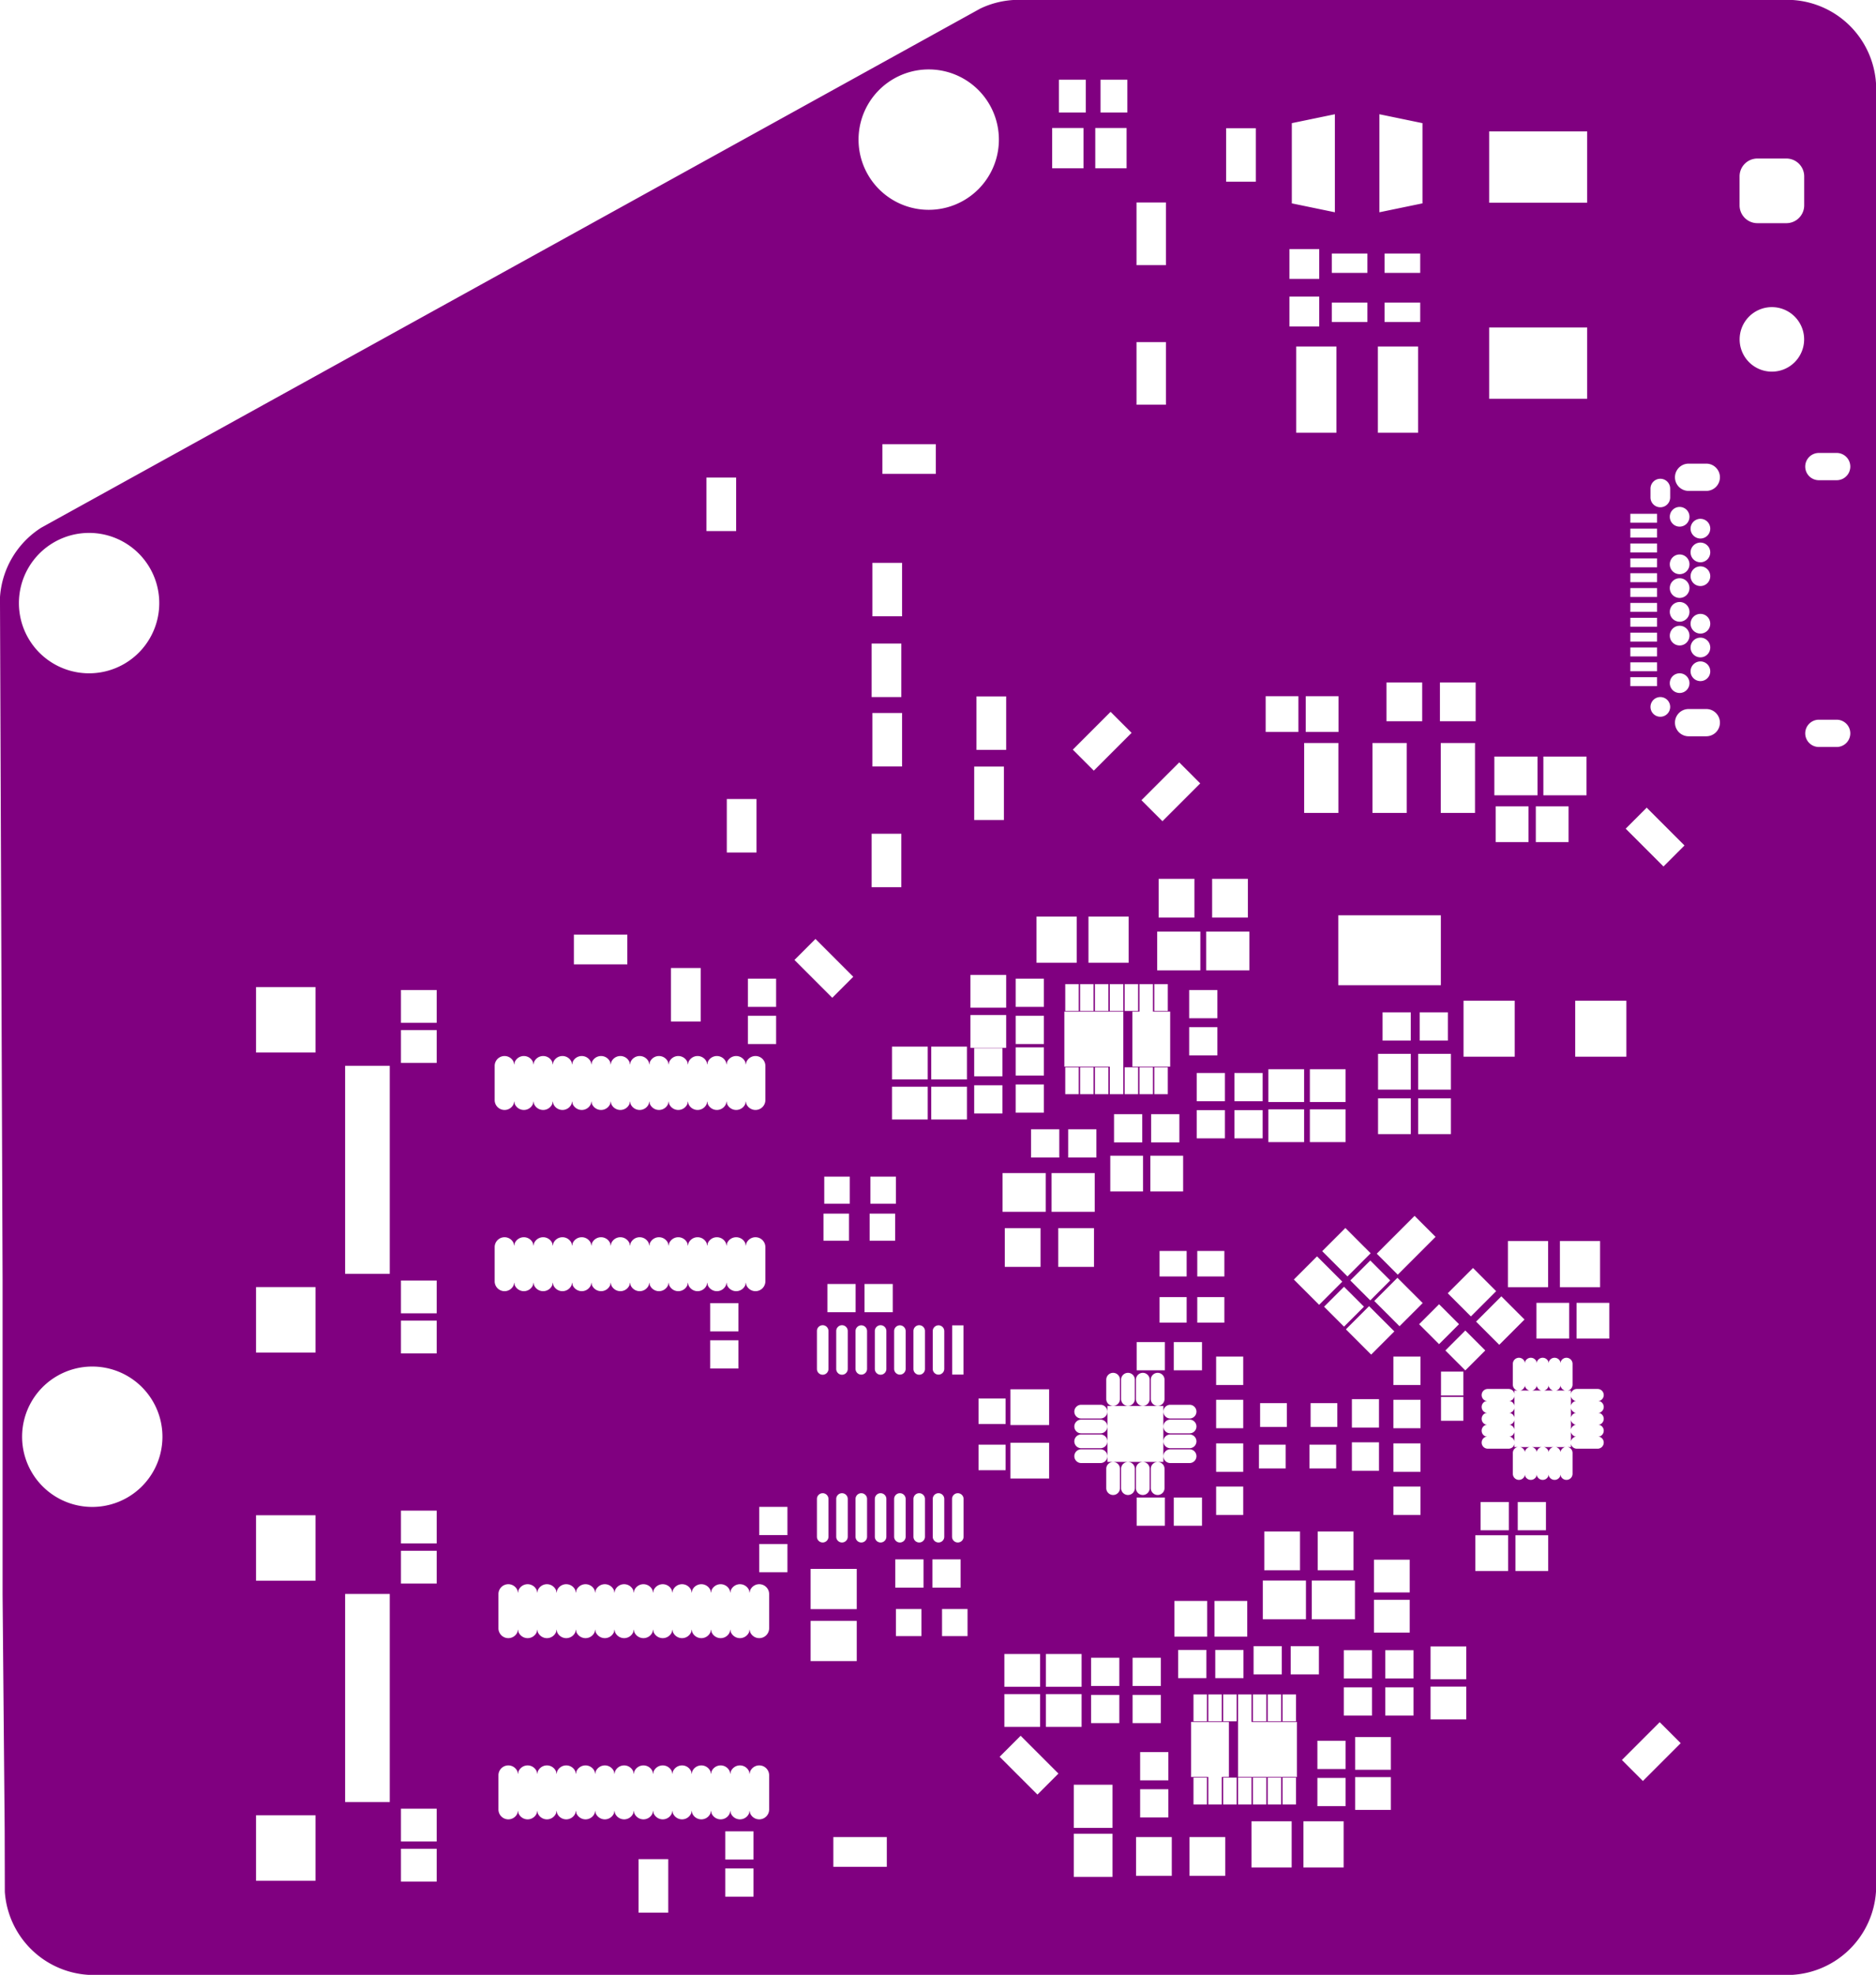<svg width="63.173mm" height="66.478mm" viewBox="0 0 24871401 26172280"  version="1.1" xmlns="http://www.w3.org/2000/svg" xmlns:xlink="http://www.w3.org/1999/xlink">
<desc>
Origin 0 0 Bound 17667399 22461200 24871401 26172280
</desc>
<g fill-rule="evenodd" fill="rgb(128, 0, 128)" stroke="black" stroke-width="1" transform="translate(0, 26172280) scale(1, -1) translate(-17667399, -22461200)">
<path id="N" d="M 41435111.00 48633479.00 A 1183546.33 1183546.33 0 0 0 42538800.00 47529791.00 L 42538799.00 23564888.00 A 1183546.33 1183546.33 0 0 0 41435111.00 22461199.00 L 18835027.00 22461200.00 A 1183648.62 1183648.62 0 0 0 17731453.00 23560568.00 L 17729467.00 24380822.00 L 17701616.00 27500043.00 L 17701616.00 31675911.00 L 17667103.00 40715688.00 A 1183811.65 1183811.65 0 0 0 18214221.00 41640129.00 L 30662683.00 48519458.00 A 1183522.88 1183522.88 0 0 0 31099018.00 48633479.00 L 41357698.00 48633480.00 L 41435111.00 48633479.00  zM 21850550.00 24575501.00 L 21061890.00 24575501.00 L 21061890.00 23708099.00 L 21850550.00 23708099.00 L 21850550.00 24575501.00  zM 23456850.00 24131425.00 L 22983150.00 24131425.00 L 22983150.00 23697095.00 L 23456850.00 23697095.00 L 23456850.00 24131425.00  zM 23456850.00 24662905.00 L 22983150.00 24662905.00 L 22983150.00 24228575.00 L 23456850.00 24228575.00 L 23456850.00 24662905.00  zM 22834805.00 27508575.00 L 22242995.00 27508575.00 L 22242995.00 24751425.00 L 22834805.00 24751425.00 L 22834805.00 27508575.00  zM 23456850.00 28081425.00 L 22983150.00 28081425.00 L 22983150.00 27647095.00 L 23456850.00 27647095.00 L 23456850.00 28081425.00  zM 18890693.38 29592474.59 m -930321.41 0 a 930321.41 930321.41 0 1 1 1860642.83 0a 930321.41 930321.41 0 1 1 -1860642.83 0M 21850550.00 28551881.00 L 21061890.00 28551881.00 L 21061890.00 27684479.00 L 21850550.00 27684479.00 L 21850550.00 28551881.00  zM 21850550.00 31575501.00 L 21061890.00 31575501.00 L 21061890.00 30708099.00 L 21850550.00 30708099.00 L 21850550.00 31575501.00  zM 23456850.00 28612905.00 L 22983150.00 28612905.00 L 22983150.00 28178575.00 L 23456850.00 28178575.00 L 23456850.00 28612905.00  zM 23456850.00 31131425.00 L 22983150.00 31131425.00 L 22983150.00 30697095.00 L 23456850.00 30697095.00 L 23456850.00 31131425.00  zM 26526850.00 23994330.00 L 26133150.00 23994330.00 L 26133150.00 23285670.00 L 26526850.00 23285670.00 L 26526850.00 23994330.00  zM 27657008.00 23870948.00 L 27282992.00 23870948.00 L 27282992.00 23496932.00 L 27657008.00 23496932.00 L 27657008.00 23870948.00  zM 27657008.00 24363068.00 L 27282992.00 24363068.00 L 27282992.00 23989052.00 L 27657008.00 23989052.00 L 27657008.00 24363068.00  zM 27612264.00 25155760.00 L 27605433.00 25121416.75 L 27598602.00 25155760.00 A 131112.76 131112.76 0 0 1 27356358.00 25155760.00 L 27349527.50 25121419.27 L 27342697.00 25155760.00 A 131112.76 131112.76 0 0 1 27100453.00 25155760.00 L 27093622.00 25121416.75 L 27086791.00 25155760.00 A 131112.76 131112.76 0 0 1 26844547.00 25155760.00 L 26837716.50 25121419.27 L 26830886.00 25155760.00 A 131112.76 131112.76 0 0 1 26588642.00 25155760.00 L 26581811.00 25121416.75 L 26574980.00 25155760.00 A 131112.76 131112.76 0 0 1 26332736.00 25155760.00 L 26325905.50 25121419.27 L 26319075.00 25155760.00 A 131112.76 131112.76 0 0 1 26076831.00 25155760.00 L 26070000.00 25121416.75 L 26063169.00 25155760.00 A 131112.76 131112.76 0 0 1 25820925.00 25155760.00 L 25814094.50 25121419.27 L 25807264.00 25155760.00 A 131112.76 131112.76 0 0 1 25565020.00 25155760.00 L 25558189.00 25121416.75 L 25551358.00 25155760.00 A 131112.76 131112.76 0 0 1 25309114.00 25155760.00 L 25302283.50 25121419.27 L 25295453.00 25155760.00 A 131112.76 131112.76 0 0 1 25053209.00 25155760.00 L 25046378.00 25121416.75 L 25039547.00 25155760.00 A 131112.76 131112.76 0 0 1 24797303.00 25155760.00 L 24790472.50 25121419.27 L 24783642.00 25155760.00 A 131112.76 131112.76 0 0 1 24541398.00 25155760.00 L 24534567.00 25121416.75 L 24527736.00 25155760.00 A 131112.76 131112.76 0 0 1 24275513.00 25105590.00 L 24275513.00 24652834.00 A 131092.80 131092.80 0 0 1 24527736.00 24602664.00 L 24534567.00 24637007.25 L 24541398.00 24602664.00 A 131112.76 131112.76 0 0 1 24783642.00 24602664.00 L 24790472.50 24637004.73 L 24797303.00 24602664.00 A 131112.76 131112.76 0 0 1 25039547.00 24602664.00 L 25046378.00 24637007.25 L 25053209.00 24602664.00 A 131112.76 131112.76 0 0 1 25295453.00 24602664.00 L 25302283.50 24637004.73 L 25309114.00 24602664.00 A 131112.76 131112.76 0 0 1 25551358.00 24602664.00 L 25558189.00 24637007.25 L 25565020.00 24602664.00 A 131112.76 131112.76 0 0 1 25807264.00 24602664.00 L 25814094.50 24637004.73 L 25820925.00 24602664.00 A 131112.76 131112.76 0 0 1 26063169.00 24602664.00 L 26070000.00 24637007.25 L 26076831.00 24602664.00 A 131112.76 131112.76 0 0 1 26319075.00 24602664.00 L 26325905.50 24637004.73 L 26332736.00 24602664.00 A 131112.76 131112.76 0 0 1 26574980.00 24602664.00 L 26581811.00 24637007.25 L 26588642.00 24602664.00 A 131112.76 131112.76 0 0 1 26830886.00 24602664.00 L 26837716.50 24637004.73 L 26844547.00 24602664.00 A 131112.76 131112.76 0 0 1 27086791.00 24602664.00 L 27093622.00 24637007.25 L 27100453.00 24602664.00 A 131112.76 131112.76 0 0 1 27342697.00 24602664.00 L 27349527.50 24637004.73 L 27356358.00 24602664.00 A 131112.76 131112.76 0 0 1 27598602.00 24602664.00 L 27605433.00 24637007.25 L 27612264.00 24602664.00 A 131112.76 131112.76 0 0 1 27864487.00 24652834.00 L 27864487.00 25105590.00 A 131092.80 131092.80 0 0 1 27612264.00 25155760.00  zM 27612264.00 27557335.00 L 27605433.00 27522991.75 L 27598602.00 27557335.00 A 131112.76 131112.76 0 0 1 27356358.00 27557335.00 L 27349527.50 27522994.27 L 27342697.00 27557335.00 A 131112.76 131112.76 0 0 1 27100453.00 27557335.00 L 27093622.00 27522991.75 L 27086791.00 27557335.00 A 131112.76 131112.76 0 0 1 26844547.00 27557335.00 L 26837716.50 27522994.27 L 26830886.00 27557335.00 A 131112.76 131112.76 0 0 1 26588642.00 27557335.00 L 26581811.00 27522991.75 L 26574980.00 27557335.00 A 131112.76 131112.76 0 0 1 26332736.00 27557335.00 L 26325905.50 27522994.27 L 26319075.00 27557335.00 A 131112.76 131112.76 0 0 1 26076831.00 27557335.00 L 26070000.00 27522991.75 L 26063169.00 27557335.00 A 131112.76 131112.76 0 0 1 25820925.00 27557335.00 L 25814094.50 27522994.27 L 25807264.00 27557335.00 A 131112.76 131112.76 0 0 1 25565020.00 27557335.00 L 25558189.00 27522991.75 L 25551358.00 27557335.00 A 131112.76 131112.76 0 0 1 25309114.00 27557335.00 L 25302283.50 27522994.27 L 25295453.00 27557335.00 A 131112.76 131112.76 0 0 1 25053209.00 27557335.00 L 25046378.00 27522991.75 L 25039547.00 27557335.00 A 131112.76 131112.76 0 0 1 24797303.00 27557335.00 L 24790472.50 27522994.27 L 24783642.00 27557335.00 A 131112.76 131112.76 0 0 1 24541398.00 27557335.00 L 24534567.00 27522991.75 L 24527736.00 27557335.00 A 131112.76 131112.76 0 0 1 24275513.00 27507165.00 L 24275513.00 27054409.00 A 131092.80 131092.80 0 0 1 24527736.00 27004239.00 L 24534567.00 27038582.25 L 24541398.00 27004239.00 A 131112.76 131112.76 0 0 1 24783642.00 27004239.00 L 24790472.50 27038579.73 L 24797303.00 27004239.00 A 131112.76 131112.76 0 0 1 25039547.00 27004239.00 L 25046378.00 27038582.25 L 25053209.00 27004239.00 A 131112.76 131112.76 0 0 1 25295453.00 27004239.00 L 25302283.50 27038579.73 L 25309114.00 27004239.00 A 131112.76 131112.76 0 0 1 25551358.00 27004239.00 L 25558189.00 27038582.25 L 25565020.00 27004239.00 A 131112.76 131112.76 0 0 1 25807264.00 27004239.00 L 25814094.50 27038579.73 L 25820925.00 27004239.00 A 131112.76 131112.76 0 0 1 26063169.00 27004239.00 L 26070000.00 27038582.25 L 26076831.00 27004239.00 A 131112.76 131112.76 0 0 1 26319075.00 27004239.00 L 26325905.50 27038579.73 L 26332736.00 27004239.00 A 131112.76 131112.76 0 0 1 26574980.00 27004239.00 L 26581811.00 27038582.25 L 26588642.00 27004239.00 A 131112.76 131112.76 0 0 1 26830886.00 27004239.00 L 26837716.50 27038579.73 L 26844547.00 27004239.00 A 131112.76 131112.76 0 0 1 27086791.00 27004239.00 L 27093622.00 27038582.25 L 27100453.00 27004239.00 A 131112.76 131112.76 0 0 1 27342697.00 27004239.00 L 27349527.50 27038579.73 L 27356358.00 27004239.00 A 131112.76 131112.76 0 0 1 27598602.00 27004239.00 L 27605433.00 27038582.25 L 27612264.00 27004239.00 A 131112.76 131112.76 0 0 1 27864487.00 27054409.00 L 27864487.00 27507165.00 A 131092.80 131092.80 0 0 1 27612264.00 27557335.00  zM 23456850.00 31662905.00 L 22983150.00 31662905.00 L 22983150.00 31228575.00 L 23456850.00 31228575.00 L 23456850.00 31662905.00  zM 27457008.00 30870948.00 L 27082992.00 30870948.00 L 27082992.00 30496932.00 L 27457008.00 30496932.00 L 27457008.00 30870948.00  zM 27457008.00 31363068.00 L 27082992.00 31363068.00 L 27082992.00 30989052.00 L 27457008.00 30989052.00 L 27457008.00 31363068.00  zM 28107008.00 28170948.00 L 27732992.00 28170948.00 L 27732992.00 27796932.00 L 28107008.00 27796932.00 L 28107008.00 28170948.00  zM 28107008.00 28663068.00 L 27732992.00 28663068.00 L 27732992.00 28289052.00 L 28107008.00 28289052.00 L 28107008.00 28663068.00  zM 29424330.00 24286850.00 L 28715670.00 24286850.00 L 28715670.00 23893150.00 L 29424330.00 23893150.00 L 29424330.00 24286850.00  zM 29025748.00 27151898.00 L 28414252.00 27151898.00 L 28414252.00 26619142.00 L 29025748.00 26619142.00 L 29025748.00 27151898.00  zM 29883258.00 27309553.00 L 29545182.00 27309553.00 L 29545182.00 26950447.00 L 29883258.00 26950447.00 L 29883258.00 27309553.00  zM 29025748.00 27840858.00 L 28414252.00 27840858.00 L 28414252.00 27308102.00 L 29025748.00 27308102.00 L 29025748.00 27840858.00  zM 29910948.00 27967008.00 L 29536932.00 27967008.00 L 29536932.00 27592992.00 L 29910948.00 27592992.00 L 29910948.00 27967008.00  zM 28497918.00 28768558.00 L 28497918.00 28266722.00 A 76425.40 76425.40 0 0 1 28650762.00 28266722.00 L 28650762.00 28768558.00 A 76425.40 76425.40 0 0 1 28497918.00 28768558.00  zM 28753818.00 28768558.00 L 28753818.00 28266722.00 A 76425.40 76425.40 0 0 1 28906662.00 28266722.00 L 28906662.00 28768558.00 A 76425.40 76425.40 0 0 1 28753818.00 28768558.00  zM 29009718.00 28768558.00 L 29009718.00 28266722.00 A 76425.40 76425.40 0 0 1 29162562.00 28266722.00 L 29162562.00 28768558.00 A 76425.40 76425.40 0 0 1 29009718.00 28768558.00  zM 29265618.00 28768558.00 L 29265618.00 28266722.00 A 76425.40 76425.40 0 0 1 29418462.00 28266722.00 L 29418462.00 28768558.00 A 76425.40 76425.40 0 0 1 29265618.00 28768558.00  zM 30033338.00 28768558.00 L 30033338.00 28266722.00 A 76425.40 76425.40 0 0 1 30186182.00 28266722.00 L 30186182.00 28768558.00 A 76425.40 76425.40 0 0 1 30033338.00 28768558.00  zM 29521538.00 28768558.00 L 29521538.00 28266722.00 A 76425.40 76425.40 0 0 1 29674382.00 28266722.00 L 29674382.00 28768558.00 A 76425.40 76425.40 0 0 1 29521538.00 28768558.00  zM 29777438.00 28768558.00 L 29777438.00 28266722.00 A 76425.40 76425.40 0 0 1 29930282.00 28266722.00 L 29930282.00 28768558.00 A 76425.40 76425.40 0 0 1 29777438.00 28768558.00  zM 28497918.00 30993278.00 L 28497918.00 30491442.00 A 76425.40 76425.40 0 1 1 28650762.00 30491442.00 L 28650762.00 30993278.00 A 76425.40 76425.40 0 1 1 28497918.00 30993278.00  zM 28753818.00 30993278.00 L 28753818.00 30491442.00 A 76425.40 76425.40 0 1 1 28906662.00 30491442.00 L 28906662.00 30993278.00 A 76425.40 76425.40 0 1 1 28753818.00 30993278.00  zM 29009718.00 30993278.00 L 29009718.00 30491442.00 A 76425.40 76425.40 0 0 1 29162562.00 30491442.00 L 29162562.00 30993278.00 A 76425.40 76425.40 0 0 1 29009718.00 30993278.00  zM 29265618.00 30993278.00 L 29265618.00 30491442.00 A 76425.40 76425.40 0 1 1 29418462.00 30491442.00 L 29418462.00 30993278.00 A 76425.40 76425.40 0 1 1 29265618.00 30993278.00  zM 29010948.00 31617008.00 L 28636932.00 31617008.00 L 28636932.00 31242992.00 L 29010948.00 31242992.00 L 29010948.00 31617008.00  zM 29503068.00 31617008.00 L 29129052.00 31617008.00 L 29129052.00 31242992.00 L 29503068.00 31242992.00 L 29503068.00 31617008.00  zM 29521538.00 30993278.00 L 29521538.00 30491442.00 A 76425.40 76425.40 0 0 1 29674382.00 30491442.00 L 29674382.00 30993278.00 A 76425.40 76425.40 0 0 1 29521538.00 30993278.00  zM 29777438.00 30993278.00 L 29777438.00 30491442.00 A 76425.40 76425.40 0 1 1 29930282.00 30491442.00 L 29930282.00 30993278.00 A 76425.40 76425.40 0 1 1 29777438.00 30993278.00  zM 32416535.00 24331263.00 L 31903465.00 24331263.00 L 31903465.00 23759137.00 L 32416535.00 23759137.00 L 32416535.00 24331263.00  zM 32416535.00 24980863.00 L 31903465.00 24980863.00 L 31903465.00 24408737.00 L 32416535.00 24408737.00 L 32416535.00 24980863.00  zM 33202510.00 24286535.00 L 32728810.00 24286535.00 L 32728810.00 23773465.00 L 33202510.00 23773465.00 L 33202510.00 24286535.00  zM 33157008.00 24920948.00 L 32782992.00 24920948.00 L 32782992.00 24546932.00 L 33157008.00 24546932.00 L 33157008.00 24920948.00  zM 33157008.00 25413068.00 L 32782992.00 25413068.00 L 32782992.00 25039052.00 L 33157008.00 25039052.00 L 33157008.00 25413068.00  zM 31198645.00 25629743.00 L 30920257.00 25351355.00 L 31421355.00 24850257.00 L 31699743.00 25128645.00 L 31198645.00 25629743.00  zM 31456850.00 26181425.00 L 30983150.00 26181425.00 L 30983150.00 25747095.00 L 31456850.00 25747095.00 L 31456850.00 26181425.00  zM 32006850.00 26181425.00 L 31533150.00 26181425.00 L 31533150.00 25747095.00 L 32006850.00 25747095.00 L 32006850.00 26181425.00  zM 32507008.00 26170948.00 L 32132992.00 26170948.00 L 32132992.00 25796932.00 L 32507008.00 25796932.00 L 32507008.00 26170948.00  zM 33057008.00 26170948.00 L 32682992.00 26170948.00 L 32682992.00 25796932.00 L 33057008.00 25796932.00 L 33057008.00 26170948.00  zM 30494838.00 27309553.00 L 30156762.00 27309553.00 L 30156762.00 26950447.00 L 30494838.00 26950447.00 L 30494838.00 27309553.00  zM 31456850.00 26712905.00 L 30983150.00 26712905.00 L 30983150.00 26278575.00 L 31456850.00 26278575.00 L 31456850.00 26712905.00  zM 32006850.00 26712905.00 L 31533150.00 26712905.00 L 31533150.00 26278575.00 L 32006850.00 26278575.00 L 32006850.00 26712905.00  zM 30403068.00 27967008.00 L 30029052.00 27967008.00 L 30029052.00 27592992.00 L 30403068.00 27592992.00 L 30403068.00 27967008.00  zM 30289238.00 28768558.00 L 30289238.00 28266722.00 A 76425.40 76425.40 0 0 1 30442082.00 28266722.00 L 30442082.00 28768558.00 A 76425.40 76425.40 0 0 1 30289238.00 28768558.00  zM 32507008.00 26663068.00 L 32132992.00 26663068.00 L 32132992.00 26289052.00 L 32507008.00 26289052.00 L 32507008.00 26663068.00  zM 33057008.00 26663068.00 L 32682992.00 26663068.00 L 32682992.00 26289052.00 L 33057008.00 26289052.00 L 33057008.00 26663068.00  zM 33110948.00 28787008.00 L 32736932.00 28787008.00 L 32736932.00 28412992.00 L 33110948.00 28412992.00 L 33110948.00 28787008.00  zM 32530620.00 29167393.00 L 32530620.00 28911487.00 A 90956.37 90956.37 0 0 1 32712540.00 28911487.00 L 32712540.00 29167393.00 A 90956.37 90956.37 0 0 1 32530620.00 29167393.00  zM 32333760.00 29167393.00 L 32333760.00 28911487.00 A 90956.37 90956.37 0 0 1 32515680.00 28911487.00 L 32515680.00 29167393.00 A 90956.37 90956.37 0 0 1 32333760.00 29167393.00  zM 30999553.00 29487458.00 L 30640447.00 29487458.00 L 30640447.00 29149382.00 L 30999553.00 29149382.00 L 30999553.00 29487458.00  zM 30999553.00 30099038.00 L 30640447.00 30099038.00 L 30640447.00 29760962.00 L 30999553.00 29760962.00 L 30999553.00 30099038.00  zM 31576535.00 30221190.00 L 31063465.00 30221190.00 L 31063465.00 29747490.00 L 31576535.00 29747490.00 L 31576535.00 30221190.00  zM 30440614.00 31068232.00 L 30290706.00 31068232.00 L 30290706.00 30416488.00 L 30440614.00 30416488.00 L 30440614.00 31068232.00  zM 30033338.00 30993278.00 L 30033338.00 30491442.00 A 76425.40 76425.40 0 0 1 30186182.00 30491442.00 L 30186182.00 30993278.00 A 76425.40 76425.40 0 0 1 30033338.00 30993278.00  zM 31576535.00 29512510.00 L 31063465.00 29512510.00 L 31063465.00 29038810.00 L 31576535.00 29038810.00 L 31576535.00 29512510.00  zM 32257393.00 29425680.00 L 32001487.00 29425680.00 A 90956.37 90956.37 0 0 1 32001487.00 29243760.00 L 32257393.00 29243760.00 A 90956.37 90956.37 0 0 1 32257393.00 29425680.00  zM 32257393.00 29622540.00 L 32001487.00 29622540.00 A 90956.37 90956.37 0 0 1 32001487.00 29440620.00 L 32257393.00 29440620.00 A 90956.37 90956.37 0 0 1 32257393.00 29622540.00  zM 32257393.00 29819380.00 L 32001487.00 29819380.00 A 90956.37 90956.37 0 0 1 32001487.00 29637460.00 L 32257393.00 29637460.00 A 90956.37 90956.37 0 0 1 32257393.00 29819380.00  zM 32257393.00 30016240.00 L 32001487.00 30016240.00 A 90956.37 90956.37 0 0 1 32001487.00 29834320.00 L 32257393.00 29834320.00 A 90956.37 90956.37 0 0 1 32257393.00 30016240.00  zM 32727460.00 29167393.00 L 32727460.00 28911487.00 A 90956.37 90956.37 0 0 1 32909380.00 28911487.00 L 32909380.00 29167393.00 A 90956.37 90956.37 0 0 1 32727460.00 29167393.00  zM 32924320.00 29167393.00 L 32924320.00 28911487.00 A 90956.37 90956.37 0 0 1 33106240.00 28911487.00 L 33106240.00 29167393.00 A 90956.37 90956.37 0 0 1 32924320.00 29167393.00  zM 33090708.00 30000708.00 L 32349292.00 30000708.00 L 32349292.00 29259292.00 L 33090708.00 29259292.00 L 33090708.00 30000708.00  zM 32333760.00 30348513.00 L 32333760.00 30092607.00 A 90956.37 90956.37 0 0 1 32515680.00 30092607.00 L 32515680.00 30348513.00 A 90956.37 90956.37 0 0 1 32333760.00 30348513.00  zM 32727460.00 30348513.00 L 32727460.00 30092607.00 A 90956.37 90956.37 0 0 1 32909380.00 30092607.00 L 32909380.00 30348513.00 A 90956.37 90956.37 0 0 1 32727460.00 30348513.00  zM 32530620.00 30348513.00 L 32530620.00 30092607.00 A 90956.37 90956.37 0 0 1 32712540.00 30092607.00 L 32712540.00 30348513.00 A 90956.37 90956.37 0 0 1 32530620.00 30348513.00  zM 32924320.00 30348513.00 L 32924320.00 30092607.00 A 90956.37 90956.37 0 0 1 33106240.00 30092607.00 L 33106240.00 30348513.00 A 90956.37 90956.37 0 0 1 32924320.00 30348513.00  zM 33110948.00 30847008.00 L 32736932.00 30847008.00 L 32736932.00 30472992.00 L 33110948.00 30472992.00 L 33110948.00 30847008.00  zM 33399553.00 31443258.00 L 33040447.00 31443258.00 L 33040447.00 31105182.00 L 33399553.00 31105182.00 L 33399553.00 31443258.00  zM 33911190.00 24286535.00 L 33437490.00 24286535.00 L 33437490.00 23773465.00 L 33911190.00 23773465.00 L 33911190.00 24286535.00  zM 33668652.00 25074715.00 L 33490228.00 25074715.00 L 33490228.00 24719125.00 L 33668652.00 24719125.00 L 33668652.00 25074715.00  zM 34062372.00 25074715.00 L 33883948.00 25074715.00 L 33883948.00 24719125.00 L 34062372.00 24719125.00 L 34062372.00 25074715.00  zM 34791898.00 24495748.00 L 34259142.00 24495748.00 L 34259142.00 23884252.00 L 34791898.00 23884252.00 L 34791898.00 24495748.00  zM 34259212.00 25074715.00 L 34080788.00 25074715.00 L 34080788.00 24719125.00 L 34259212.00 24719125.00 L 34259212.00 25074715.00  zM 34456072.00 25074715.00 L 34277648.00 25074715.00 L 34277648.00 24719125.00 L 34456072.00 24719125.00 L 34456072.00 25074715.00  zM 33960010.00 25812903.00 L 33458750.00 25812903.00 L 33458750.00 25083297.00 L 33687088.00 25083297.00 L 33687088.00 24719125.00 L 33865512.00 24719125.00 L 33865512.00 25083297.00 L 33960010.00 25083297.00 L 33960010.00 25812903.00  zM 34652912.00 25074715.00 L 34474488.00 25074715.00 L 34474488.00 24719125.00 L 34652912.00 24719125.00 L 34652912.00 25074715.00  zM 33668652.00 26177095.00 L 33490228.00 26177095.00 L 33490228.00 25821505.00 L 33668652.00 25821505.00 L 33668652.00 26177095.00  zM 34259212.00 26177095.00 L 34080788.00 26177095.00 L 34080787.00 25083297.00 L 34861573.00 25083297.00 L 34861573.00 25812903.00 L 34259212.00 25812903.00 L 34259212.00 26177095.00  zM 33865512.00 26177095.00 L 33687088.00 26177095.00 L 33687088.00 25821505.00 L 33865512.00 25821505.00 L 33865512.00 26177095.00  zM 34062372.00 26177095.00 L 33883948.00 26177095.00 L 33883948.00 25821505.00 L 34062372.00 25821505.00 L 34062372.00 26177095.00  zM 34153068.00 26767008.00 L 33779052.00 26767008.00 L 33779052.00 26392992.00 L 34153068.00 26392992.00 L 34153068.00 26767008.00  zM 34456072.00 26177095.00 L 34277648.00 26177095.00 L 34277648.00 25821505.00 L 34456072.00 25821505.00 L 34456072.00 26177095.00  zM 34652912.00 26177095.00 L 34474488.00 26177095.00 L 34474488.00 25821505.00 L 34652912.00 25821505.00 L 34652912.00 26177095.00  zM 33660948.00 26767008.00 L 33286932.00 26767008.00 L 33286932.00 26392992.00 L 33660948.00 26392992.00 L 33660948.00 26767008.00  zM 33671425.00 27416850.00 L 33237095.00 27416850.00 L 33237095.00 26943150.00 L 33671425.00 26943150.00 L 33671425.00 27416850.00  zM 34202905.00 27416850.00 L 33768575.00 27416850.00 L 33768575.00 26943150.00 L 34202905.00 26943150.00 L 34202905.00 27416850.00  zM 34660948.00 26817008.00 L 34286932.00 26817008.00 L 34286932.00 26442992.00 L 34660948.00 26442992.00 L 34660948.00 26817008.00  zM 34981263.00 27686535.00 L 34409137.00 27686535.00 L 34409137.00 27173465.00 L 34981263.00 27173465.00 L 34981263.00 27686535.00  zM 35480858.00 24495748.00 L 34948102.00 24495748.00 L 34948102.00 23884252.00 L 35480858.00 23884252.00 L 35480858.00 24495748.00  zM 36106850.00 25081425.00 L 35633150.00 25081425.00 L 35633150.00 24647095.00 L 36106850.00 24647095.00 L 36106850.00 25081425.00  zM 35507008.00 25070948.00 L 35132992.00 25070948.00 L 35132992.00 24696932.00 L 35507008.00 24696932.00 L 35507008.00 25070948.00  zM 34849772.00 25074715.00 L 34671348.00 25074715.00 L 34671348.00 24719125.00 L 34849772.00 24719125.00 L 34849772.00 25074715.00  zM 35507008.00 25563068.00 L 35132992.00 25563068.00 L 35132992.00 25189052.00 L 35507008.00 25189052.00 L 35507008.00 25563068.00  zM 34849772.00 26177095.00 L 34671348.00 26177095.00 L 34671348.00 25821505.00 L 34849772.00 25821505.00 L 34849772.00 26177095.00  zM 35857008.00 26270948.00 L 35482992.00 26270948.00 L 35482992.00 25896932.00 L 35857008.00 25896932.00 L 35857008.00 26270948.00  zM 35857008.00 26763068.00 L 35482992.00 26763068.00 L 35482992.00 26389052.00 L 35857008.00 26389052.00 L 35857008.00 26763068.00  zM 35153068.00 26817008.00 L 34779052.00 26817008.00 L 34779052.00 26442992.00 L 35153068.00 26442992.00 L 35153068.00 26817008.00  zM 35630863.00 27686535.00 L 35058737.00 27686535.00 L 35058737.00 27173465.00 L 35630863.00 27173465.00 L 35630863.00 27686535.00  zM 36106850.00 25612905.00 L 35633150.00 25612905.00 L 35633150.00 25178575.00 L 36106850.00 25178575.00 L 36106850.00 25612905.00  zM 36407008.00 26270948.00 L 36032992.00 26270948.00 L 36032992.00 25896932.00 L 36407008.00 25896932.00 L 36407008.00 26270948.00  zM 36407008.00 26763068.00 L 36032992.00 26763068.00 L 36032992.00 26389052.00 L 36407008.00 26389052.00 L 36407008.00 26763068.00  zM 36356850.00 27431425.00 L 35883150.00 27431425.00 L 35883150.00 26997095.00 L 36356850.00 26997095.00 L 36356850.00 27431425.00  zM 36356850.00 27962905.00 L 35883150.00 27962905.00 L 35883150.00 27528575.00 L 36356850.00 27528575.00 L 36356850.00 27962905.00  zM 37106850.00 26281425.00 L 36633150.00 26281425.00 L 36633150.00 25847095.00 L 37106850.00 25847095.00 L 37106850.00 26281425.00  zM 37106850.00 26812905.00 L 36633150.00 26812905.00 L 36633150.00 26378575.00 L 37106850.00 26378575.00 L 37106850.00 26812905.00  zM 37661425.00 28286850.00 L 37227095.00 28286850.00 L 37227095.00 27813150.00 L 37661425.00 27813150.00 L 37661425.00 28286850.00  zM 39671355.00 25809743.00 L 39170257.00 25308645.00 L 39448645.00 25030257.00 L 39949743.00 25531355.00 L 39671355.00 25809743.00  zM 38192905.00 28286850.00 L 37758575.00 28286850.00 L 37758575.00 27813150.00 L 38192905.00 27813150.00 L 38192905.00 28286850.00  zM 33603068.00 28787008.00 L 33229052.00 28787008.00 L 33229052.00 28412992.00 L 33603068.00 28412992.00 L 33603068.00 28787008.00  zM 34149553.00 28932390.00 L 33790447.00 28932390.00 L 33790447.00 28555170.00 L 34149553.00 28555170.00 L 34149553.00 28932390.00  zM 34149553.00 29504830.00 L 33790447.00 29504830.00 L 33790447.00 29127610.00 L 34149553.00 29127610.00 L 34149553.00 29504830.00  zM 33438513.00 29425680.00 L 33182607.00 29425680.00 A 90956.37 90956.37 0 0 1 33182607.00 29243760.00 L 33438513.00 29243760.00 A 90956.37 90956.37 0 0 1 33438513.00 29425680.00  zM 33438513.00 29622540.00 L 33182607.00 29622540.00 A 90956.37 90956.37 0 0 1 33182607.00 29440620.00 L 33438513.00 29440620.00 A 90956.37 90956.37 0 0 1 33438513.00 29622540.00  zM 34902510.00 28336535.00 L 34428810.00 28336535.00 L 34428810.00 27823465.00 L 34902510.00 27823465.00 L 34902510.00 28336535.00  zM 35611190.00 28336535.00 L 35137490.00 28336535.00 L 35137490.00 27823465.00 L 35611190.00 27823465.00 L 35611190.00 28336535.00  zM 35381805.00 29487480.00 L 35027475.00 29487480.00 L 35027475.00 29172520.00 L 35381805.00 29172520.00 L 35381805.00 29487480.00  zM 34712525.00 29487480.00 L 34358195.00 29487480.00 L 34358195.00 29172520.00 L 34712525.00 29172520.00 L 34712525.00 29487480.00  zM 35949553.00 29518610.00 L 35590447.00 29518610.00 L 35590447.00 29141390.00 L 35949553.00 29141390.00 L 35949553.00 29518610.00  zM 33438513.00 30016240.00 L 33182607.00 30016240.00 A 90956.37 90956.37 0 0 1 33182607.00 29834320.00 L 33438513.00 29834320.00 A 90956.37 90956.37 0 0 1 33438513.00 30016240.00  zM 33438513.00 29819380.00 L 33182607.00 29819380.00 A 90956.37 90956.37 0 0 1 33182607.00 29637460.00 L 33438513.00 29637460.00 A 90956.37 90956.37 0 0 1 33438513.00 29819380.00  zM 34149553.00 30082390.00 L 33790447.00 30082390.00 L 33790447.00 29705170.00 L 34149553.00 29705170.00 L 34149553.00 30082390.00  zM 33603068.00 30847008.00 L 33229052.00 30847008.00 L 33229052.00 30472992.00 L 33603068.00 30472992.00 L 33603068.00 30847008.00  zM 33899553.00 31443258.00 L 33540447.00 31443258.00 L 33540447.00 31105182.00 L 33899553.00 31105182.00 L 33899553.00 31443258.00  zM 34149553.00 30654830.00 L 33790447.00 30654830.00 L 33790447.00 30277610.00 L 34149553.00 30277610.00 L 34149553.00 30654830.00  zM 34727865.00 30037480.00 L 34373535.00 30037480.00 L 34373535.00 29722520.00 L 34727865.00 29722520.00 L 34727865.00 30037480.00  zM 35397165.00 30037480.00 L 35042835.00 30037480.00 L 35042835.00 29722520.00 L 35397165.00 29722520.00 L 35397165.00 30037480.00  zM 35486000.00 31580469.00 L 35221531.00 31316000.00 L 35486000.00 31051531.00 L 35750469.00 31316000.00 L 35486000.00 31580469.00  zM 35128161.00 31983117.00 L 34821043.00 31675999.00 L 35155999.00 31341043.00 L 35463117.00 31648161.00 L 35128161.00 31983117.00  zM 36499553.00 28932390.00 L 36140447.00 28932390.00 L 36140447.00 28555170.00 L 36499553.00 28555170.00 L 36499553.00 28932390.00  zM 36499553.00 29504830.00 L 36140447.00 29504830.00 L 36140447.00 29127610.00 L 36499553.00 29127610.00 L 36499553.00 29504830.00  zM 36499553.00 30082390.00 L 36140447.00 30082390.00 L 36140447.00 29705170.00 L 36499553.00 29705170.00 L 36499553.00 30082390.00  zM 35949553.00 30091050.00 L 35590447.00 30091050.00 L 35590447.00 29713830.00 L 35949553.00 29713830.00 L 35949553.00 30091050.00  zM 36499553.00 30654830.00 L 36140447.00 30654830.00 L 36140447.00 30277610.00 L 36499553.00 30277610.00 L 36499553.00 30654830.00  zM 37670948.00 28727008.00 L 37296932.00 28727008.00 L 37296932.00 28352992.00 L 37670948.00 28352992.00 L 37670948.00 28727008.00  zM 38163068.00 28727008.00 L 37789052.00 28727008.00 L 37789052.00 28352992.00 L 38163068.00 28352992.00 L 38163068.00 28727008.00  zM 38360195.00 30589324.00 L 38356220.00 30569339.95 L 38352245.00 30589324.00 A 80920.73 80920.73 0 0 1 38202715.00 30589324.00 L 38198740.00 30569339.95 L 38194765.00 30589324.00 A 80920.73 80920.73 0 0 1 38045235.00 30589324.00 L 38041260.00 30569339.95 L 38037285.00 30589324.00 A 80920.73 80920.73 0 0 1 37887755.00 30589324.00 L 37883780.00 30569339.95 L 37879805.00 30589324.00 A 80920.73 80920.73 0 0 1 37724115.00 30558355.00 L 37724115.00 30282765.00 A 80926.42 80926.42 0 0 1 37774071.00 30208000.00 L 37790938.04 30204645.00 L 37745355.00 30204645.00 L 37745355.00 30159061.96 L 37742000.00 30175929.00 A 80920.73 80920.73 0 0 1 37667235.00 30225885.00 L 37391645.00 30225885.00 A 80926.42 80926.42 0 0 1 37360676.00 30070195.00 L 37380660.05 30066220.00 L 37360676.00 30062245.00 A 80920.73 80920.73 0 0 1 37360676.00 29912715.00 L 37380660.05 29908740.00 L 37360676.00 29904765.00 A 80920.73 80920.73 0 0 1 37360676.00 29755235.00 L 37380660.05 29751260.00 L 37360676.00 29747285.00 A 80920.73 80920.73 0 0 1 37360676.00 29597755.00 L 37380660.05 29593780.00 L 37360676.00 29589805.00 A 80920.73 80920.73 0 0 1 37391645.00 29434115.00 L 37667235.00 29434115.00 A 80926.42 80926.42 0 0 1 37742000.00 29484071.00 L 37745355.00 29500938.04 L 37745355.00 29455355.00 L 37790938.04 29455355.00 L 37774071.00 29452000.00 A 80920.73 80920.73 0 0 1 37724115.00 29377235.00 L 37724115.00 29101645.00 A 80926.42 80926.42 0 0 1 37879805.00 29070676.00 L 37883780.00 29090660.05 L 37887755.00 29070676.00 A 80920.73 80920.73 0 0 1 38037285.00 29070676.00 L 38041260.00 29090660.05 L 38045235.00 29070676.00 A 80920.73 80920.73 0 0 1 38194765.00 29070676.00 L 38198740.00 29090660.05 L 38202715.00 29070676.00 A 80920.73 80920.73 0 0 1 38352245.00 29070676.00 L 38356220.00 29090660.05 L 38360195.00 29070676.00 A 80920.73 80920.73 0 0 1 38515885.00 29101645.00 L 38515885.00 29377235.00 A 80926.42 80926.42 0 0 1 38465929.00 29452000.00 L 38449061.96 29455355.00 L 38494645.00 29455355.00 L 38494645.00 29500938.04 L 38498000.00 29484071.00 A 80920.73 80920.73 0 0 1 38572765.00 29434115.00 L 38848355.00 29434115.00 A 80926.42 80926.42 0 0 1 38879324.00 29589805.00 L 38859339.95 29593780.00 L 38879324.00 29597755.00 A 80920.73 80920.73 0 0 1 38879324.00 29747285.00 L 38859339.95 29751260.00 L 38879324.00 29755235.00 A 80920.73 80920.73 0 0 1 38879324.00 29904765.00 L 38859339.95 29908740.00 L 38879324.00 29912715.00 A 80920.73 80920.73 0 0 1 38879324.00 30062245.00 L 38859339.95 30066220.00 L 38879324.00 30070195.00 A 80920.73 80920.73 0 0 1 38848355.00 30225885.00 L 38572765.00 30225885.00 A 80926.42 80926.42 0 0 1 38498000.00 30175929.00 L 38494645.00 30159061.96 L 38494645.00 30204645.00 L 38449061.96 30204645.00 L 38465929.00 30208000.00 A 80920.73 80920.73 0 0 1 38515885.00 30282765.00 L 38515885.00 30558355.00 A 80926.42 80926.42 0 0 1 38360195.00 30589324.00  zM 37068267.00 30120790.00 L 36771733.00 30120790.00 L 36771733.00 29804570.00 L 37068267.00 29804570.00 L 37068267.00 30120790.00  zM 37068267.00 30455430.00 L 36771733.00 30455430.00 L 36771733.00 30139210.00 L 37068267.00 30139210.00 L 37068267.00 30455430.00  zM 35818161.00 31323117.00 L 35511043.00 31015999.00 L 35845999.00 30681043.00 L 36153117.00 30988161.00 L 35818161.00 31323117.00  zM 36194001.00 31698957.00 L 35886883.00 31391839.00 L 36221839.00 31056883.00 L 36528957.00 31364001.00 L 36194001.00 31698957.00  zM 35834000.00 31928469.00 L 35569531.00 31664000.00 L 35834000.00 31399531.00 L 36098469.00 31664000.00 L 35834000.00 31928469.00  zM 36746000.00 31348469.00 L 36481531.00 31084000.00 L 36746000.00 30819531.00 L 37010469.00 31084000.00 L 36746000.00 31348469.00  zM 37094000.00 31000469.00 L 36829531.00 30736000.00 L 37094000.00 30471531.00 L 37358469.00 30736000.00 L 37094000.00 31000469.00  zM 37195999.00 31828957.00 L 36861043.00 31494001.00 L 37168161.00 31186883.00 L 37503117.00 31521839.00 L 37195999.00 31828957.00  zM 37571839.00 31453117.00 L 37236883.00 31118161.00 L 37544001.00 30811043.00 L 37878957.00 31145999.00 L 37571839.00 31453117.00  zM 38471425.00 31366850.00 L 38037095.00 31366850.00 L 38037095.00 30893150.00 L 38471425.00 30893150.00 L 38471425.00 31366850.00  zM 39002905.00 31366850.00 L 38568575.00 31366850.00 L 38568575.00 30893150.00 L 39002905.00 30893150.00 L 39002905.00 31366850.00  zM 22834805.00 34508575.00 L 22242995.00 34508575.00 L 22242995.00 31751425.00 L 22834805.00 31751425.00 L 22834805.00 34508575.00  zM 23456850.00 34981425.00 L 22983150.00 34981425.00 L 22983150.00 34547095.00 L 23456850.00 34547095.00 L 23456850.00 34981425.00  zM 27562258.00 34557328.00 L 27555430.00 34522999.83 L 27548602.00 34557328.00 A 131112.76 131112.76 0 0 1 27306358.00 34557328.00 L 27299530.00 34522999.83 L 27292702.00 34557328.00 A 131112.76 131112.76 0 0 1 27050458.00 34557328.00 L 27043620.00 34522949.56 L 27036782.00 34557328.00 A 131112.76 131112.76 0 0 1 26794538.00 34557328.00 L 26787710.00 34522999.83 L 26780882.00 34557328.00 A 131112.76 131112.76 0 0 1 26538638.00 34557328.00 L 26531810.00 34522999.83 L 26524982.00 34557328.00 A 131112.76 131112.76 0 0 1 26282738.00 34557328.00 L 26275910.00 34522999.83 L 26269082.00 34557328.00 A 131112.76 131112.76 0 0 1 26026838.00 34557328.00 L 26020000.00 34522949.56 L 26013162.00 34557328.00 A 131112.76 131112.76 0 0 1 25770918.00 34557328.00 L 25764090.00 34522999.83 L 25757262.00 34557328.00 A 131112.76 131112.76 0 0 1 25515018.00 34557328.00 L 25508190.00 34522999.83 L 25501362.00 34557328.00 A 131112.76 131112.76 0 0 1 25259118.00 34557328.00 L 25252290.00 34522999.83 L 25245462.00 34557328.00 A 131112.76 131112.76 0 0 1 25003218.00 34557328.00 L 24996380.00 34522949.56 L 24989542.00 34557328.00 A 131112.76 131112.76 0 0 1 24747298.00 34557328.00 L 24740470.00 34522999.83 L 24733642.00 34557328.00 A 131112.76 131112.76 0 0 1 24491398.00 34557328.00 L 24484570.00 34522999.83 L 24477742.00 34557328.00 A 131112.76 131112.76 0 0 1 24225519.00 34507158.00 L 24225519.00 34054402.00 A 131092.80 131092.80 0 0 1 24477742.00 34004232.00 L 24484570.00 34038560.17 L 24491398.00 34004232.00 A 131112.76 131112.76 0 0 1 24733642.00 34004232.00 L 24740470.00 34038560.17 L 24747298.00 34004232.00 A 131112.76 131112.76 0 0 1 24989542.00 34004232.00 L 24996380.00 34038610.44 L 25003218.00 34004232.00 A 131112.76 131112.76 0 0 1 25245462.00 34004232.00 L 25252290.00 34038560.17 L 25259118.00 34004232.00 A 131112.76 131112.76 0 0 1 25501362.00 34004232.00 L 25508190.00 34038560.17 L 25515018.00 34004232.00 A 131112.76 131112.76 0 0 1 25757262.00 34004232.00 L 25764090.00 34038560.17 L 25770918.00 34004232.00 A 131112.76 131112.76 0 0 1 26013162.00 34004232.00 L 26020000.00 34038610.44 L 26026838.00 34004232.00 A 131112.76 131112.76 0 0 1 26269082.00 34004232.00 L 26275910.00 34038560.17 L 26282738.00 34004232.00 A 131112.76 131112.76 0 0 1 26524982.00 34004232.00 L 26531810.00 34038560.17 L 26538638.00 34004232.00 A 131112.76 131112.76 0 0 1 26780882.00 34004232.00 L 26787710.00 34038560.17 L 26794538.00 34004232.00 A 131112.76 131112.76 0 0 1 27036782.00 34004232.00 L 27043620.00 34038610.44 L 27050458.00 34004232.00 A 131112.76 131112.76 0 0 1 27292702.00 34004232.00 L 27299530.00 34038560.17 L 27306358.00 34004232.00 A 131112.76 131112.76 0 0 1 27548602.00 34004232.00 L 27555430.00 34038560.17 L 27562258.00 34004232.00 A 131112.76 131112.76 0 0 1 27814481.00 34054402.00 L 27814481.00 34507158.00 A 131092.80 131092.80 0 0 1 27562258.00 34557328.00  zM 27562258.00 32155768.00 L 27555430.00 32121439.83 L 27548602.00 32155768.00 A 131112.76 131112.76 0 0 1 27306358.00 32155768.00 L 27299530.00 32121439.83 L 27292702.00 32155768.00 A 131112.76 131112.76 0 0 1 27050458.00 32155768.00 L 27043620.00 32121389.56 L 27036782.00 32155768.00 A 131112.76 131112.76 0 0 1 26794538.00 32155768.00 L 26787710.00 32121439.83 L 26780882.00 32155768.00 A 131112.76 131112.76 0 0 1 26538638.00 32155768.00 L 26531810.00 32121439.83 L 26524982.00 32155768.00 A 131112.76 131112.76 0 0 1 26282738.00 32155768.00 L 26275910.00 32121439.83 L 26269082.00 32155768.00 A 131112.76 131112.76 0 0 1 26026838.00 32155768.00 L 26020000.00 32121389.56 L 26013162.00 32155768.00 A 131112.76 131112.76 0 0 1 25770918.00 32155768.00 L 25764090.00 32121439.83 L 25757262.00 32155768.00 A 131112.76 131112.76 0 0 1 25515018.00 32155768.00 L 25508190.00 32121439.83 L 25501362.00 32155768.00 A 131112.76 131112.76 0 0 1 25259118.00 32155768.00 L 25252290.00 32121439.83 L 25245462.00 32155768.00 A 131112.76 131112.76 0 0 1 25003218.00 32155768.00 L 24996380.00 32121389.56 L 24989542.00 32155768.00 A 131112.76 131112.76 0 0 1 24747298.00 32155768.00 L 24740470.00 32121439.83 L 24733642.00 32155768.00 A 131112.76 131112.76 0 0 1 24491398.00 32155768.00 L 24484570.00 32121439.83 L 24477742.00 32155768.00 A 131112.76 131112.76 0 0 1 24225519.00 32105598.00 L 24225519.00 31652842.00 A 131092.80 131092.80 0 0 1 24477742.00 31602672.00 L 24484570.00 31637000.17 L 24491398.00 31602672.00 A 131112.76 131112.76 0 0 1 24733642.00 31602672.00 L 24740470.00 31637000.17 L 24747298.00 31602672.00 A 131112.76 131112.76 0 0 1 24989542.00 31602672.00 L 24996380.00 31637050.44 L 25003218.00 31602672.00 A 131112.76 131112.76 0 0 1 25245462.00 31602672.00 L 25252290.00 31637000.17 L 25259118.00 31602672.00 A 131112.76 131112.76 0 0 1 25501362.00 31602672.00 L 25508190.00 31637000.17 L 25515018.00 31602672.00 A 131112.76 131112.76 0 0 1 25757262.00 31602672.00 L 25764090.00 31637000.17 L 25770918.00 31602672.00 A 131112.76 131112.76 0 0 1 26013162.00 31602672.00 L 26020000.00 31637050.44 L 26026838.00 31602672.00 A 131112.76 131112.76 0 0 1 26269082.00 31602672.00 L 26275910.00 31637000.17 L 26282738.00 31602672.00 A 131112.76 131112.76 0 0 1 26524982.00 31602672.00 L 26531810.00 31637000.17 L 26538638.00 31602672.00 A 131112.76 131112.76 0 0 1 26780882.00 31602672.00 L 26787710.00 31637000.17 L 26794538.00 31602672.00 A 131112.76 131112.76 0 0 1 27036782.00 31602672.00 L 27043620.00 31637050.44 L 27050458.00 31602672.00 A 131112.76 131112.76 0 0 1 27292702.00 31602672.00 L 27299530.00 31637000.17 L 27306358.00 31602672.00 A 131112.76 131112.76 0 0 1 27548602.00 31602672.00 L 27555430.00 31637000.17 L 27562258.00 31602672.00 A 131112.76 131112.76 0 0 1 27814481.00 31652842.00 L 27814481.00 32105598.00 A 131092.80 131092.80 0 0 1 27562258.00 32155768.00  zM 27957008.00 35170948.00 L 27582992.00 35170948.00 L 27582992.00 34796932.00 L 27957008.00 34796932.00 L 27957008.00 35170948.00  zM 28923258.00 32549553.00 L 28585182.00 32549553.00 L 28585182.00 32190447.00 L 28923258.00 32190447.00 L 28923258.00 32549553.00  zM 29534838.00 32549553.00 L 29196762.00 32549553.00 L 29196762.00 32190447.00 L 29534838.00 32190447.00 L 29534838.00 32549553.00  zM 29544838.00 33039553.00 L 29206762.00 33039553.00 L 29206762.00 32680447.00 L 29544838.00 32680447.00 L 29544838.00 33039553.00  zM 28933258.00 33039553.00 L 28595182.00 33039553.00 L 28595182.00 32680447.00 L 28933258.00 32680447.00 L 28933258.00 33039553.00  zM 29966850.00 34762905.00 L 29493150.00 34762905.00 L 29493150.00 34328575.00 L 29966850.00 34328575.00 L 29966850.00 34762905.00  zM 31462510.00 32356535.00 L 30988810.00 32356535.00 L 30988810.00 31843465.00 L 31462510.00 31843465.00 L 31462510.00 32356535.00  zM 31531263.00 33086535.00 L 30959137.00 33086535.00 L 30959137.00 32573465.00 L 31531263.00 32573465.00 L 31531263.00 33086535.00  zM 29966850.00 34231425.00 L 29493150.00 34231425.00 L 29493150.00 33797095.00 L 29966850.00 33797095.00 L 29966850.00 34231425.00  zM 30486850.00 34231425.00 L 30013150.00 34231425.00 L 30013150.00 33797095.00 L 30486850.00 33797095.00 L 30486850.00 34231425.00  zM 30957008.00 34250948.00 L 30582992.00 34250948.00 L 30582992.00 33876932.00 L 30957008.00 33876932.00 L 30957008.00 34250948.00  zM 30486850.00 34762905.00 L 30013150.00 34762905.00 L 30013150.00 34328575.00 L 30486850.00 34328575.00 L 30486850.00 34762905.00  zM 31006850.00 35181425.00 L 30533150.00 35181425.00 L 30533150.00 34747095.00 L 31006850.00 34747095.00 L 31006850.00 35181425.00  zM 30957008.00 34743068.00 L 30582992.00 34743068.00 L 30582992.00 34369052.00 L 30957008.00 34369052.00 L 30957008.00 34743068.00  zM 31507008.00 34753068.00 L 31132992.00 34753068.00 L 31132992.00 34379052.00 L 31507008.00 34379052.00 L 31507008.00 34753068.00  zM 31507008.00 35170948.00 L 31132992.00 35170948.00 L 31132992.00 34796932.00 L 31507008.00 34796932.00 L 31507008.00 35170948.00  zM 32171190.00 32356535.00 L 31697490.00 32356535.00 L 31697490.00 31843465.00 L 32171190.00 31843465.00 L 32171190.00 32356535.00  zM 32180863.00 33086535.00 L 31608737.00 33086535.00 L 31608737.00 32573465.00 L 32180863.00 32573465.00 L 32180863.00 33086535.00  zM 32821425.00 33316850.00 L 32387095.00 33316850.00 L 32387095.00 32843150.00 L 32821425.00 32843150.00 L 32821425.00 33316850.00  zM 31710948.00 33667008.00 L 31336932.00 33667008.00 L 31336932.00 33292992.00 L 31710948.00 33292992.00 L 31710948.00 33667008.00  zM 32203068.00 33667008.00 L 31829052.00 33667008.00 L 31829052.00 33292992.00 L 32203068.00 33292992.00 L 32203068.00 33667008.00  zM 33399553.00 32054838.00 L 33040447.00 32054838.00 L 33040447.00 31716762.00 L 33399553.00 31716762.00 L 33399553.00 32054838.00  zM 33352905.00 33316850.00 L 32918575.00 33316850.00 L 32918575.00 32843150.00 L 33352905.00 32843150.00 L 33352905.00 33316850.00  zM 33303068.00 33867008.00 L 32929052.00 33867008.00 L 32929052.00 33492992.00 L 33303068.00 33492992.00 L 33303068.00 33867008.00  zM 32810948.00 33867008.00 L 32436932.00 33867008.00 L 32436932.00 33492992.00 L 32810948.00 33492992.00 L 32810948.00 33867008.00  zM 33907008.00 33920948.00 L 33532992.00 33920948.00 L 33532992.00 33546932.00 L 33907008.00 33546932.00 L 33907008.00 33920948.00  zM 31507008.00 34260948.00 L 31132992.00 34260948.00 L 31132992.00 33886932.00 L 31507008.00 33886932.00 L 31507008.00 34260948.00  zM 31968652.00 34488515.00 L 31790228.00 34488515.00 L 31790228.00 34132925.00 L 31968652.00 34132925.00 L 31968652.00 34488515.00  zM 32165512.00 34488515.00 L 31987088.00 34488515.00 L 31987088.00 34132925.00 L 32165512.00 34132925.00 L 32165512.00 34488515.00  zM 32362372.00 34488515.00 L 32183948.00 34488515.00 L 32183948.00 34132925.00 L 32362372.00 34132925.00 L 32362372.00 34488515.00  zM 32559213.00 35226703.00 L 31778427.00 35226703.00 L 31778427.00 34497097.00 L 32380788.00 34497097.00 L 32380788.00 34132925.00 L 32559212.00 34132925.00 L 32559213.00 34497097.00 L 32559213.00 35226703.00  zM 32756072.00 34488515.00 L 32577648.00 34488515.00 L 32577648.00 34132925.00 L 32756072.00 34132925.00 L 32756072.00 34488515.00  zM 32952912.00 34488515.00 L 32774488.00 34488515.00 L 32774488.00 34132925.00 L 32952912.00 34132925.00 L 32952912.00 34488515.00  zM 33149772.00 34488515.00 L 32971348.00 34488515.00 L 32971348.00 34132925.00 L 33149772.00 34132925.00 L 33149772.00 34488515.00  zM 33907008.00 34413068.00 L 33532992.00 34413068.00 L 33532992.00 34039052.00 L 33907008.00 34039052.00 L 33907008.00 34413068.00  zM 33807008.00 35020948.00 L 33432992.00 35020948.00 L 33432992.00 34646932.00 L 33807008.00 34646932.00 L 33807008.00 35020948.00  zM 21850550.00 35551881.00 L 21061890.00 35551881.00 L 21061890.00 34684479.00 L 21850550.00 34684479.00 L 21850550.00 35551881.00  zM 23456850.00 35512905.00 L 22983150.00 35512905.00 L 22983150.00 35078575.00 L 23456850.00 35078575.00 L 23456850.00 35512905.00  zM 25984330.00 36246850.00 L 25275670.00 36246850.00 L 25275670.00 35853150.00 L 25984330.00 35853150.00 L 25984330.00 36246850.00  zM 26956850.00 35804330.00 L 26563150.00 35804330.00 L 26563150.00 35095670.00 L 26956850.00 35095670.00 L 26956850.00 35804330.00  zM 27957008.00 35663068.00 L 27582992.00 35663068.00 L 27582992.00 35289052.00 L 27957008.00 35289052.00 L 27957008.00 35663068.00  zM 28478645.00 36189743.00 L 28200257.00 35911355.00 L 28701355.00 35410257.00 L 28979743.00 35688645.00 L 28478645.00 36189743.00  zM 31006850.00 35712905.00 L 30533150.00 35712905.00 L 30533150.00 35278575.00 L 31006850.00 35278575.00 L 31006850.00 35712905.00  zM 31507008.00 35663068.00 L 31132992.00 35663068.00 L 31132992.00 35289052.00 L 31507008.00 35289052.00 L 31507008.00 35663068.00  zM 31968652.00 35590875.00 L 31790228.00 35590875.00 L 31790228.00 35235285.00 L 31968652.00 35235285.00 L 31968652.00 35590875.00  zM 31941898.00 36485748.00 L 31409142.00 36485748.00 L 31409142.00 35874252.00 L 31941898.00 35874252.00 L 31941898.00 36485748.00  zM 32362372.00 35590875.00 L 32183948.00 35590875.00 L 32183948.00 35235285.00 L 32362372.00 35235285.00 L 32362372.00 35590875.00  zM 32559212.00 35590875.00 L 32380788.00 35590875.00 L 32380788.00 35235285.00 L 32559212.00 35235285.00 L 32559212.00 35590875.00  zM 32756072.00 35590875.00 L 32577648.00 35590875.00 L 32577648.00 35235285.00 L 32756072.00 35235285.00 L 32756072.00 35590875.00  zM 32952912.00 35590875.00 L 32774488.00 35590875.00 L 32774488.00 35226703.00 L 32680010.00 35226703.00 L 32680010.00 34497097.00 L 33181270.00 34497097.00 L 33181270.00 35226703.00 L 32952912.00 35226703.00 L 32952912.00 35590875.00  zM 33807008.00 35513068.00 L 33432992.00 35513068.00 L 33432992.00 35139052.00 L 33807008.00 35139052.00 L 33807008.00 35513068.00  zM 32165512.00 35590875.00 L 31987088.00 35590875.00 L 31987088.00 35235285.00 L 32165512.00 35235285.00 L 32165512.00 35590875.00  zM 33149772.00 35590875.00 L 32971348.00 35590875.00 L 32971348.00 35235285.00 L 33149772.00 35235285.00 L 33149772.00 35590875.00  zM 33581263.00 36286535.00 L 33009137.00 36286535.00 L 33009137.00 35773465.00 L 33581263.00 35773465.00 L 33581263.00 36286535.00  zM 32630858.00 36485748.00 L 32098102.00 36485748.00 L 32098102.00 35874252.00 L 32630858.00 35874252.00 L 32630858.00 36485748.00  zM 33502510.00 36986535.00 L 33028810.00 36986535.00 L 33028810.00 36473465.00 L 33502510.00 36473465.00 L 33502510.00 36986535.00  zM 18848504.38 40640597.59 m -930321.41 0 a 930321.41 930321.41 0 1 1 1860642.83 0a 930321.41 930321.41 0 1 1 -1860642.83 0M 27426850.00 42304330.00 L 27033150.00 42304330.00 L 27033150.00 41595670.00 L 27426850.00 41595670.00 L 27426850.00 42304330.00  zM 27696850.00 38044330.00 L 27303150.00 38044330.00 L 27303150.00 37335670.00 L 27696850.00 37335670.00 L 27696850.00 38044330.00  zM 29616850.00 37584330.00 L 29223150.00 37584330.00 L 29223150.00 36875670.00 L 29616850.00 36875670.00 L 29616850.00 37584330.00  zM 29616850.00 40104330.00 L 29223150.00 40104330.00 L 29223150.00 39395670.00 L 29616850.00 39395670.00 L 29616850.00 40104330.00  zM 29626850.00 39184330.00 L 29233150.00 39184330.00 L 29233150.00 38475670.00 L 29626850.00 38475670.00 L 29626850.00 39184330.00  zM 30976850.00 38474330.00 L 30583150.00 38474330.00 L 30583150.00 37765670.00 L 30976850.00 37765670.00 L 30976850.00 38474330.00  zM 29626850.00 41174330.00 L 29233150.00 41174330.00 L 29233150.00 40465670.00 L 29626850.00 40465670.00 L 29626850.00 41174330.00  zM 30074330.00 42746850.00 L 29365670.00 42746850.00 L 29365670.00 42353150.00 L 30074330.00 42353150.00 L 30074330.00 42746850.00  zM 29980047.38 46783201.59 m -930321.41 0 a 930321.41 930321.41 0 1 1 1860642.83 0a 930321.41 930321.41 0 1 1 -1860642.83 0M 31006850.00 39404330.00 L 30613150.00 39404330.00 L 30613150.00 38695670.00 L 31006850.00 38695670.00 L 31006850.00 39404330.00  zM 32391355.00 39199743.00 L 31890257.00 38698645.00 L 32168645.00 38420257.00 L 32669743.00 38921355.00 L 32391355.00 39199743.00  zM 33301355.00 38529743.00 L 32800257.00 38028645.00 L 33078645.00 37750257.00 L 33579743.00 38251355.00 L 33301355.00 38529743.00  zM 33125000.00 44100000.00 L 32735000.00 44100000.00 L 32735000.00 43270000.00 L 33125000.00 43270000.00 L 33125000.00 44100000.00  zM 33125000.00 45950000.00 L 32735000.00 45950000.00 L 32735000.00 45120000.00 L 33125000.00 45120000.00 L 33125000.00 45950000.00  zM 32031864.00 46936968.00 L 31616654.00 46936968.00 L 31616654.00 46403032.00 L 32031864.00 46403032.00 L 32031864.00 46936968.00  zM 32603346.00 46936968.00 L 32188136.00 46936968.00 L 32188136.00 46403032.00 L 32603346.00 46403032.00 L 32603346.00 46936968.00  zM 32062205.00 47577165.00 L 31706615.00 47577165.00 L 31706615.00 47142835.00 L 32062205.00 47142835.00 L 32062205.00 47577165.00  zM 32613386.00 47577165.00 L 32257796.00 47577165.00 L 32257796.00 47142835.00 L 32613386.00 47142835.00 L 32613386.00 47577165.00  zM 33899553.00 32054838.00 L 33540447.00 32054838.00 L 33540447.00 31716762.00 L 33899553.00 31716762.00 L 33899553.00 32054838.00  zM 34956850.00 33931425.00 L 34483150.00 33931425.00 L 34483150.00 33497095.00 L 34956850.00 33497095.00 L 34956850.00 33931425.00  zM 34407008.00 33920948.00 L 34032992.00 33920948.00 L 34032992.00 33546932.00 L 34407008.00 33546932.00 L 34407008.00 33920948.00  zM 34407008.00 34413068.00 L 34032992.00 34413068.00 L 34032992.00 34039052.00 L 34407008.00 34039052.00 L 34407008.00 34413068.00  zM 34956850.00 34462905.00 L 34483150.00 34462905.00 L 34483150.00 34028575.00 L 34956850.00 34028575.00 L 34956850.00 34462905.00  zM 35504001.00 32358957.00 L 35196883.00 32051839.00 L 35531839.00 31716883.00 L 35838957.00 32024001.00 L 35504001.00 32358957.00  zM 36421355.00 32519743.00 L 35920257.00 32018645.00 L 36198645.00 31740257.00 L 36699743.00 32241355.00 L 36421355.00 32519743.00  zM 35506850.00 33931425.00 L 35033150.00 33931425.00 L 35033150.00 33497095.00 L 35506850.00 33497095.00 L 35506850.00 33931425.00  zM 35506850.00 34462905.00 L 35033150.00 34462905.00 L 35033150.00 34028575.00 L 35506850.00 34028575.00 L 35506850.00 34462905.00  zM 36371425.00 34076850.00 L 35937095.00 34076850.00 L 35937095.00 33603150.00 L 36371425.00 33603150.00 L 36371425.00 34076850.00  zM 34230863.00 36286535.00 L 33658737.00 36286535.00 L 33658737.00 35773465.00 L 34230863.00 35773465.00 L 34230863.00 36286535.00  zM 34211190.00 36986535.00 L 33737490.00 36986535.00 L 33737490.00 36473465.00 L 34211190.00 36473465.00 L 34211190.00 36986535.00  zM 36769764.00 36503228.00 L 35410236.00 36503228.00 L 35410236.00 35576772.00 L 36769764.00 35576772.00 L 36769764.00 36503228.00  zM 36371425.00 34666850.00 L 35937095.00 34666850.00 L 35937095.00 34193150.00 L 36371425.00 34193150.00 L 36371425.00 34666850.00  zM 36370948.00 35217008.00 L 35996932.00 35217008.00 L 35996932.00 34842992.00 L 36370948.00 34842992.00 L 36370948.00 35217008.00  zM 35411488.00 38786688.00 L 34957472.00 38786688.00 L 34957472.00 37860232.00 L 35411488.00 37860232.00 L 35411488.00 38786688.00  zM 34881425.00 39406850.00 L 34447095.00 39406850.00 L 34447095.00 38933150.00 L 34881425.00 38933150.00 L 34881425.00 39406850.00  zM 35412905.00 39406850.00 L 34978575.00 39406850.00 L 34978575.00 38933150.00 L 35412905.00 38933150.00 L 35412905.00 39406850.00  zM 36317008.00 38786688.00 L 35862992.00 38786688.00 L 35862992.00 37860232.00 L 36317008.00 37860232.00 L 36317008.00 38786688.00  zM 36522510.00 39588275.00 L 36048810.00 39588275.00 L 36048810.00 39075205.00 L 36522510.00 39075205.00 L 36522510.00 39588275.00  zM 38191898.00 32185748.00 L 37659142.00 32185748.00 L 37659142.00 31574252.00 L 38191898.00 31574252.00 L 38191898.00 32185748.00  zM 38880858.00 32185748.00 L 38348102.00 32185748.00 L 38348102.00 31574252.00 L 38880858.00 31574252.00 L 38880858.00 32185748.00  zM 36902905.00 34076850.00 L 36468575.00 34076850.00 L 36468575.00 33603150.00 L 36902905.00 33603150.00 L 36902905.00 34076850.00  zM 36902905.00 34666850.00 L 36468575.00 34666850.00 L 36468575.00 34193150.00 L 36902905.00 34193150.00 L 36902905.00 34666850.00  zM 37749052.00 35370708.00 L 37070628.00 35370708.00 L 37070628.00 34629292.00 L 37749052.00 34629292.00 L 37749052.00 35370708.00  zM 36863068.00 35217008.00 L 36489052.00 35217008.00 L 36489052.00 34842992.00 L 36863068.00 34842992.00 L 36863068.00 35217008.00  zM 37931425.00 37946850.00 L 37497095.00 37946850.00 L 37497095.00 37473150.00 L 37931425.00 37473150.00 L 37931425.00 37946850.00  zM 38462905.00 37946850.00 L 38028575.00 37946850.00 L 38028575.00 37473150.00 L 38462905.00 37473150.00 L 38462905.00 37946850.00  zM 39229372.00 35370708.00 L 38550948.00 35370708.00 L 38550948.00 34629292.00 L 39229372.00 34629292.00 L 39229372.00 35370708.00  zM 39498645.00 37929743.00 L 39220257.00 37651355.00 L 39721355.00 37150257.00 L 39999743.00 37428645.00 L 39498645.00 37929743.00  zM 37222528.00 38786688.00 L 36768512.00 38786688.00 L 36768512.00 37860232.00 L 37222528.00 37860232.00 L 37222528.00 38786688.00  zM 38051263.00 38606535.00 L 37479137.00 38606535.00 L 37479137.00 38093465.00 L 38051263.00 38093465.00 L 38051263.00 38606535.00  zM 37231190.00 39588275.00 L 36757490.00 39588275.00 L 36757490.00 39075205.00 L 37231190.00 39075205.00 L 37231190.00 39588275.00  zM 38700863.00 38606535.00 L 38128737.00 38606535.00 L 38128737.00 38093465.00 L 38700863.00 38093465.00 L 38700863.00 38606535.00  zM 39636225.00 39658655.00 L 39281895.00 39658655.00 L 39281895.00 39540545.00 L 39636225.00 39540545.00 L 39636225.00 39658655.00  zM 39679521.00 39264958.32 m -130461.68 0 a 130461.68 130461.68 0 1 1 260923.35 0a 130461.68 130461.68 0 1 1 -260923.35 0M 39935441.00 39579918.32 m -130461.68 0 a 130461.68 130461.68 0 1 1 260923.35 0a 130461.68 130461.68 0 1 1 -260923.35 0M 40289770.00 39236936.00 L 40053550.00 39236936.00 A 180637.35 180637.35 0 0 1 40053550.00 38875664.00 L 40289770.00 38875664.00 A 180637.35 180637.35 0 0 1 40289770.00 39236936.00  zM 40211021.00 39737398.32 m -130461.68 0 a 130461.68 130461.68 0 1 1 260923.35 0a 130461.68 130461.68 0 1 1 -260923.35 0M 42018110.00 39095196.00 L 41781890.00 39095196.00 A 180637.35 180637.35 0 1 1 41781890.00 38733924.00 L 42018110.00 38733924.00 A 180637.35 180637.35 0 0 1 42018110.00 39095196.00  zM 39636225.00 39855515.00 L 39281895.00 39855515.00 L 39281895.00 39737405.00 L 39636225.00 39737405.00 L 39636225.00 39855515.00  zM 39636225.00 40052355.00 L 39281895.00 40052355.00 L 39281895.00 39934245.00 L 39636225.00 39934245.00 L 39636225.00 40052355.00  zM 39636225.00 40249215.00 L 39281895.00 40249215.00 L 39281895.00 40131105.00 L 39636225.00 40131105.00 L 39636225.00 40249215.00  zM 39935441.00 40209838.32 m -130461.68 0 a 130461.68 130461.68 0 1 1 260923.35 0a 130461.68 130461.68 0 1 1 -260923.35 0M 40211021.00 40052358.32 m -130461.68 0 a 130461.68 130461.68 0 1 1 260923.35 0a 130461.68 130461.68 0 1 1 -260923.35 0M 39636225.00 40446055.00 L 39281895.00 40446055.00 L 39281895.00 40327945.00 L 39636225.00 40327945.00 L 39636225.00 40446055.00  zM 39636225.00 40642915.00 L 39281895.00 40642915.00 L 39281895.00 40524805.00 L 39636225.00 40524805.00 L 39636225.00 40642915.00  zM 39636225.00 40839755.00 L 39281895.00 40839755.00 L 39281895.00 40721645.00 L 39636225.00 40721645.00 L 39636225.00 40839755.00  zM 39935441.00 40524798.32 m -130461.68 0 a 130461.68 130461.68 0 1 1 260923.35 0a 130461.68 130461.68 0 1 1 -260923.35 0M 40211021.00 40367318.32 m -130461.68 0 a 130461.68 130461.68 0 1 1 260923.35 0a 130461.68 130461.68 0 1 1 -260923.35 0M 39636225.00 41233455.00 L 39281895.00 41233455.00 L 39281895.00 41115345.00 L 39636225.00 41115345.00 L 39636225.00 41233455.00  zM 39636225.00 41036615.00 L 39281895.00 41036615.00 L 39281895.00 40918505.00 L 39636225.00 40918505.00 L 39636225.00 41036615.00  zM 39935441.00 40839758.32 m -130461.68 0 a 130461.68 130461.68 0 1 1 260923.35 0a 130461.68 130461.68 0 1 1 -260923.35 0M 39935441.00 41154718.32 m -130461.68 0 a 130461.68 130461.68 0 1 1 260923.35 0a 130461.68 130461.68 0 1 1 -260923.35 0M 40211021.00 40997238.32 m -130461.68 0 a 130461.68 130461.68 0 1 1 260923.35 0a 130461.68 130461.68 0 1 1 -260923.35 0M 39636225.00 41430315.00 L 39281895.00 41430315.00 L 39281895.00 41312205.00 L 39636225.00 41312205.00 L 39636225.00 41430315.00  zM 39636225.00 41627175.00 L 39281895.00 41627175.00 L 39281895.00 41509065.00 L 39636225.00 41509065.00 L 39636225.00 41627175.00  zM 39636225.00 41824015.00 L 39281895.00 41824015.00 L 39281895.00 41705905.00 L 39636225.00 41705905.00 L 39636225.00 41824015.00  zM 40211021.00 41312198.32 m -130461.68 0 a 130461.68 130461.68 0 1 1 260923.35 0a 130461.68 130461.68 0 1 1 -260923.35 0M 40211021.00 41627158.32 m -130461.68 0 a 130461.68 130461.68 0 1 1 260923.35 0a 130461.68 130461.68 0 1 1 -260923.35 0M 35385038.00 44041496.00 L 34852282.00 44041496.00 L 34852282.00 42898504.00 L 35385038.00 42898504.00 L 35385038.00 44041496.00  zM 36467718.00 44041496.00 L 35934962.00 44041496.00 L 35934962.00 42898504.00 L 36467718.00 42898504.00 L 36467718.00 44041496.00  zM 35796063.00 44623145.00 L 35323937.00 44623145.00 L 35323937.00 44366295.00 L 35796063.00 44366295.00 L 35796063.00 44623145.00  zM 35157480.00 44702520.00 L 34762520.00 44702520.00 L 34762520.00 44307560.00 L 35157480.00 44307560.00 L 35157480.00 44702520.00  zM 36496063.00 44623145.00 L 36023937.00 44623145.00 L 36023937.00 44366295.00 L 36496063.00 44366295.00 L 36496063.00 44623145.00  zM 35157480.00 45332440.00 L 34762520.00 45332440.00 L 34762520.00 44937480.00 L 35157480.00 44937480.00 L 35157480.00 45332440.00  zM 35364724.00 47119606.00 L 34793858.00 47001496.00 L 34793858.00 45938504.00 L 35364724.00 45820394.00 L 35364724.00 47119606.00  zM 34316850.00 46934330.00 L 33923150.00 46934330.00 L 33923150.00 46225670.00 L 34316850.00 46225670.00 L 34316850.00 46934330.00  zM 35796063.00 45273705.00 L 35323937.00 45273705.00 L 35323937.00 45016855.00 L 35796063.00 45016855.00 L 35796063.00 45273705.00  zM 35955276.00 47119606.00 L 35955276.00 45820394.00 L 36526142.00 45938504.00 L 36526142.00 47001496.00 L 35955276.00 47119606.00  zM 38709606.00 44293221.00 L 37410394.00 44293221.00 L 37410394.00 43348339.00 L 38709606.00 43348339.00 L 38709606.00 44293221.00  zM 39549060.00 42158655.00 L 39549060.00 42040545.00 A 130461.68 130461.68 0 0 1 39809980.00 42040545.00 L 39809980.00 42158655.00 A 130461.68 130461.68 0 0 1 39549060.00 42158655.00  zM 39935441.00 41784638.32 m -130461.68 0 a 130461.68 130461.68 0 1 1 260923.35 0a 130461.68 130461.68 0 1 1 -260923.35 0M 36496063.00 45273705.00 L 36023937.00 45273705.00 L 36023937.00 45016855.00 L 36496063.00 45016855.00 L 36496063.00 45273705.00  zM 38709606.00 46891661.00 L 37410394.00 46891661.00 L 37410394.00 45946779.00 L 38709606.00 45946779.00 L 38709606.00 46891661.00  zM 40289770.00 42488896.00 L 40053550.00 42488896.00 A 180637.35 180637.35 0 0 1 40053550.00 42127624.00 L 40289770.00 42127624.00 A 180637.35 180637.35 0 0 1 40289770.00 42488896.00  zM 42018110.00 42630636.00 L 41781890.00 42630636.00 A 180637.35 180637.35 0 1 1 41781890.00 42269364.00 L 42018110.00 42269364.00 A 180637.35 180637.35 0 0 1 42018110.00 42630636.00  zM 41158419.16 44135740.29 m -427514.71 0 a 427514.71 427514.71 0 1 1 855029.42 0a 427514.71 427514.71 0 1 1 -855029.42 0M 41350349.00 46532662.00 L 40966491.00 46532662.00 A 236472.65 236472.65 0 0 1 40730018.00 46296189.00 L 40730018.00 45912331.00 A 236472.65 236472.65 0 0 1 40966491.00 45675858.00 L 41350349.00 45675858.00 A 236472.65 236472.65 0 0 1 41586822.00 45912331.00 L 41586822.00 46296189.00 A 236472.65 236472.65 0 0 1 41350349.00 46532662.00  z"/>
<path id="N" d="M 38202715.00 30251796.00 L 38220257.00 30225542.00 L 38246511.00 30208000.00 L 38263378.04 30204645.00 L 38134101.96 30204645.00 L 38150969.00 30208000.00 L 38177223.00 30225542.00 L 38194765.00 30251796.00 L 38198740.00 30271780.05 L 38202715.00 30251796.00  z"/>
<path id="N" d="M 38360195.00 30251796.00 L 38377737.00 30225542.00 L 38403991.00 30208000.00 L 38420858.04 30204645.00 L 38291581.96 30204645.00 L 38308449.00 30208000.00 L 38334703.00 30225542.00 L 38352245.00 30251796.00 L 38356220.00 30271780.05 L 38360195.00 30251796.00  z"/>
<path id="N" d="M 37887755.00 30251796.00 L 37905297.00 30225542.00 L 37931551.00 30208000.00 L 37948418.04 30204645.00 L 37819141.96 30204645.00 L 37836009.00 30208000.00 L 37862263.00 30225542.00 L 37879805.00 30251796.00 L 37883780.00 30271780.05 L 37887755.00 30251796.00  z"/>
<path id="N" d="M 38498000.00 29956511.00 L 38515542.00 29930257.00 L 38541796.00 29912715.00 L 38561780.05 29908740.00 L 38541796.00 29904765.00 L 38515542.00 29887223.00 L 38498000.00 29860969.00 L 38494645.00 29844101.96 L 38494645.00 29973378.04 L 38498000.00 29956511.00  z"/>
<path id="N" d="M 37745355.00 30001581.96 L 37742000.00 30018449.00 L 37724458.00 30044703.00 L 37698204.00 30062245.00 L 37678219.95 30066220.00 L 37698204.00 30070195.00 L 37724458.00 30087737.00 L 37742000.00 30113991.00 L 37745355.00 30130858.04 L 37745355.00 30001581.96  z"/>
<path id="N" d="M 38498000.00 30113991.00 L 38515542.00 30087737.00 L 38541796.00 30070195.00 L 38561780.05 30066220.00 L 38541796.00 30062245.00 L 38515542.00 30044703.00 L 38498000.00 30018449.00 L 38494645.00 30001581.96 L 38494645.00 30130858.04 L 38498000.00 30113991.00  z"/>
<path id="N" d="M 37745355.00 29844101.96 L 37742000.00 29860969.00 L 37724458.00 29887223.00 L 37698204.00 29904765.00 L 37678219.95 29908740.00 L 37698204.00 29912715.00 L 37724458.00 29930257.00 L 37742000.00 29956511.00 L 37745355.00 29973378.04 L 37745355.00 29844101.96  z"/>
<path id="N" d="M 38045235.00 30251796.00 L 38062777.00 30225542.00 L 38089031.00 30208000.00 L 38105898.04 30204645.00 L 37976621.96 30204645.00 L 37993489.00 30208000.00 L 38019743.00 30225542.00 L 38037285.00 30251796.00 L 38041260.00 30271780.05 L 38045235.00 30251796.00  z"/>
<path id="N" d="M 38498000.00 29799031.00 L 38515542.00 29772777.00 L 38541796.00 29755235.00 L 38561780.05 29751260.00 L 38541796.00 29747285.00 L 38515542.00 29729743.00 L 38498000.00 29703489.00 L 38494645.00 29686621.96 L 38494645.00 29815898.04 L 38498000.00 29799031.00  z"/>
<path id="N" d="M 37745355.00 29686621.96 L 37742000.00 29703489.00 L 37724458.00 29729743.00 L 37698204.00 29747285.00 L 37678219.95 29751260.00 L 37698204.00 29755235.00 L 37724458.00 29772777.00 L 37742000.00 29799031.00 L 37745355.00 29815898.04 L 37745355.00 29686621.96  z"/>
<path id="N" d="M 38498000.00 29641551.00 L 38515542.00 29615297.00 L 38541796.00 29597755.00 L 38561780.05 29593780.00 L 38541796.00 29589805.00 L 38515542.00 29572263.00 L 38498000.00 29546009.00 L 38494645.00 29529141.96 L 38494645.00 29658418.04 L 38498000.00 29641551.00  z"/>
<path id="N" d="M 37745355.00 29529141.96 L 37742000.00 29546009.00 L 37724458.00 29572263.00 L 37698204.00 29589805.00 L 37678219.95 29593780.00 L 37698204.00 29597755.00 L 37724458.00 29615297.00 L 37742000.00 29641551.00 L 37745355.00 29658418.04 L 37745355.00 29529141.96  z"/>
<path id="N" d="M 38403991.00 29452000.00 L 38377737.00 29434458.00 L 38360195.00 29408204.00 L 38356220.00 29388219.95 L 38352245.00 29408204.00 L 38334703.00 29434458.00 L 38308449.00 29452000.00 L 38291581.96 29455355.00 L 38420858.04 29455355.00 L 38403991.00 29452000.00  z"/>
<path id="N" d="M 38246511.00 29452000.00 L 38220257.00 29434458.00 L 38202715.00 29408204.00 L 38198740.00 29388219.95 L 38194765.00 29408204.00 L 38177223.00 29434458.00 L 38150969.00 29452000.00 L 38134101.96 29455355.00 L 38263378.04 29455355.00 L 38246511.00 29452000.00  z"/>
<path id="N" d="M 38089031.00 29452000.00 L 38062777.00 29434458.00 L 38045235.00 29408204.00 L 38041260.00 29388219.95 L 38037285.00 29408204.00 L 38019743.00 29434458.00 L 37993489.00 29452000.00 L 37976621.96 29455355.00 L 38105898.04 29455355.00 L 38089031.00 29452000.00  z"/>
<path id="N" d="M 37931551.00 29452000.00 L 37905297.00 29434458.00 L 37887755.00 29408204.00 L 37883780.00 29388219.95 L 37879805.00 29408204.00 L 37862263.00 29434458.00 L 37836009.00 29452000.00 L 37819141.96 29455355.00 L 37948418.04 29455355.00 L 37931551.00 29452000.00  z"/>
</g>
</svg>
